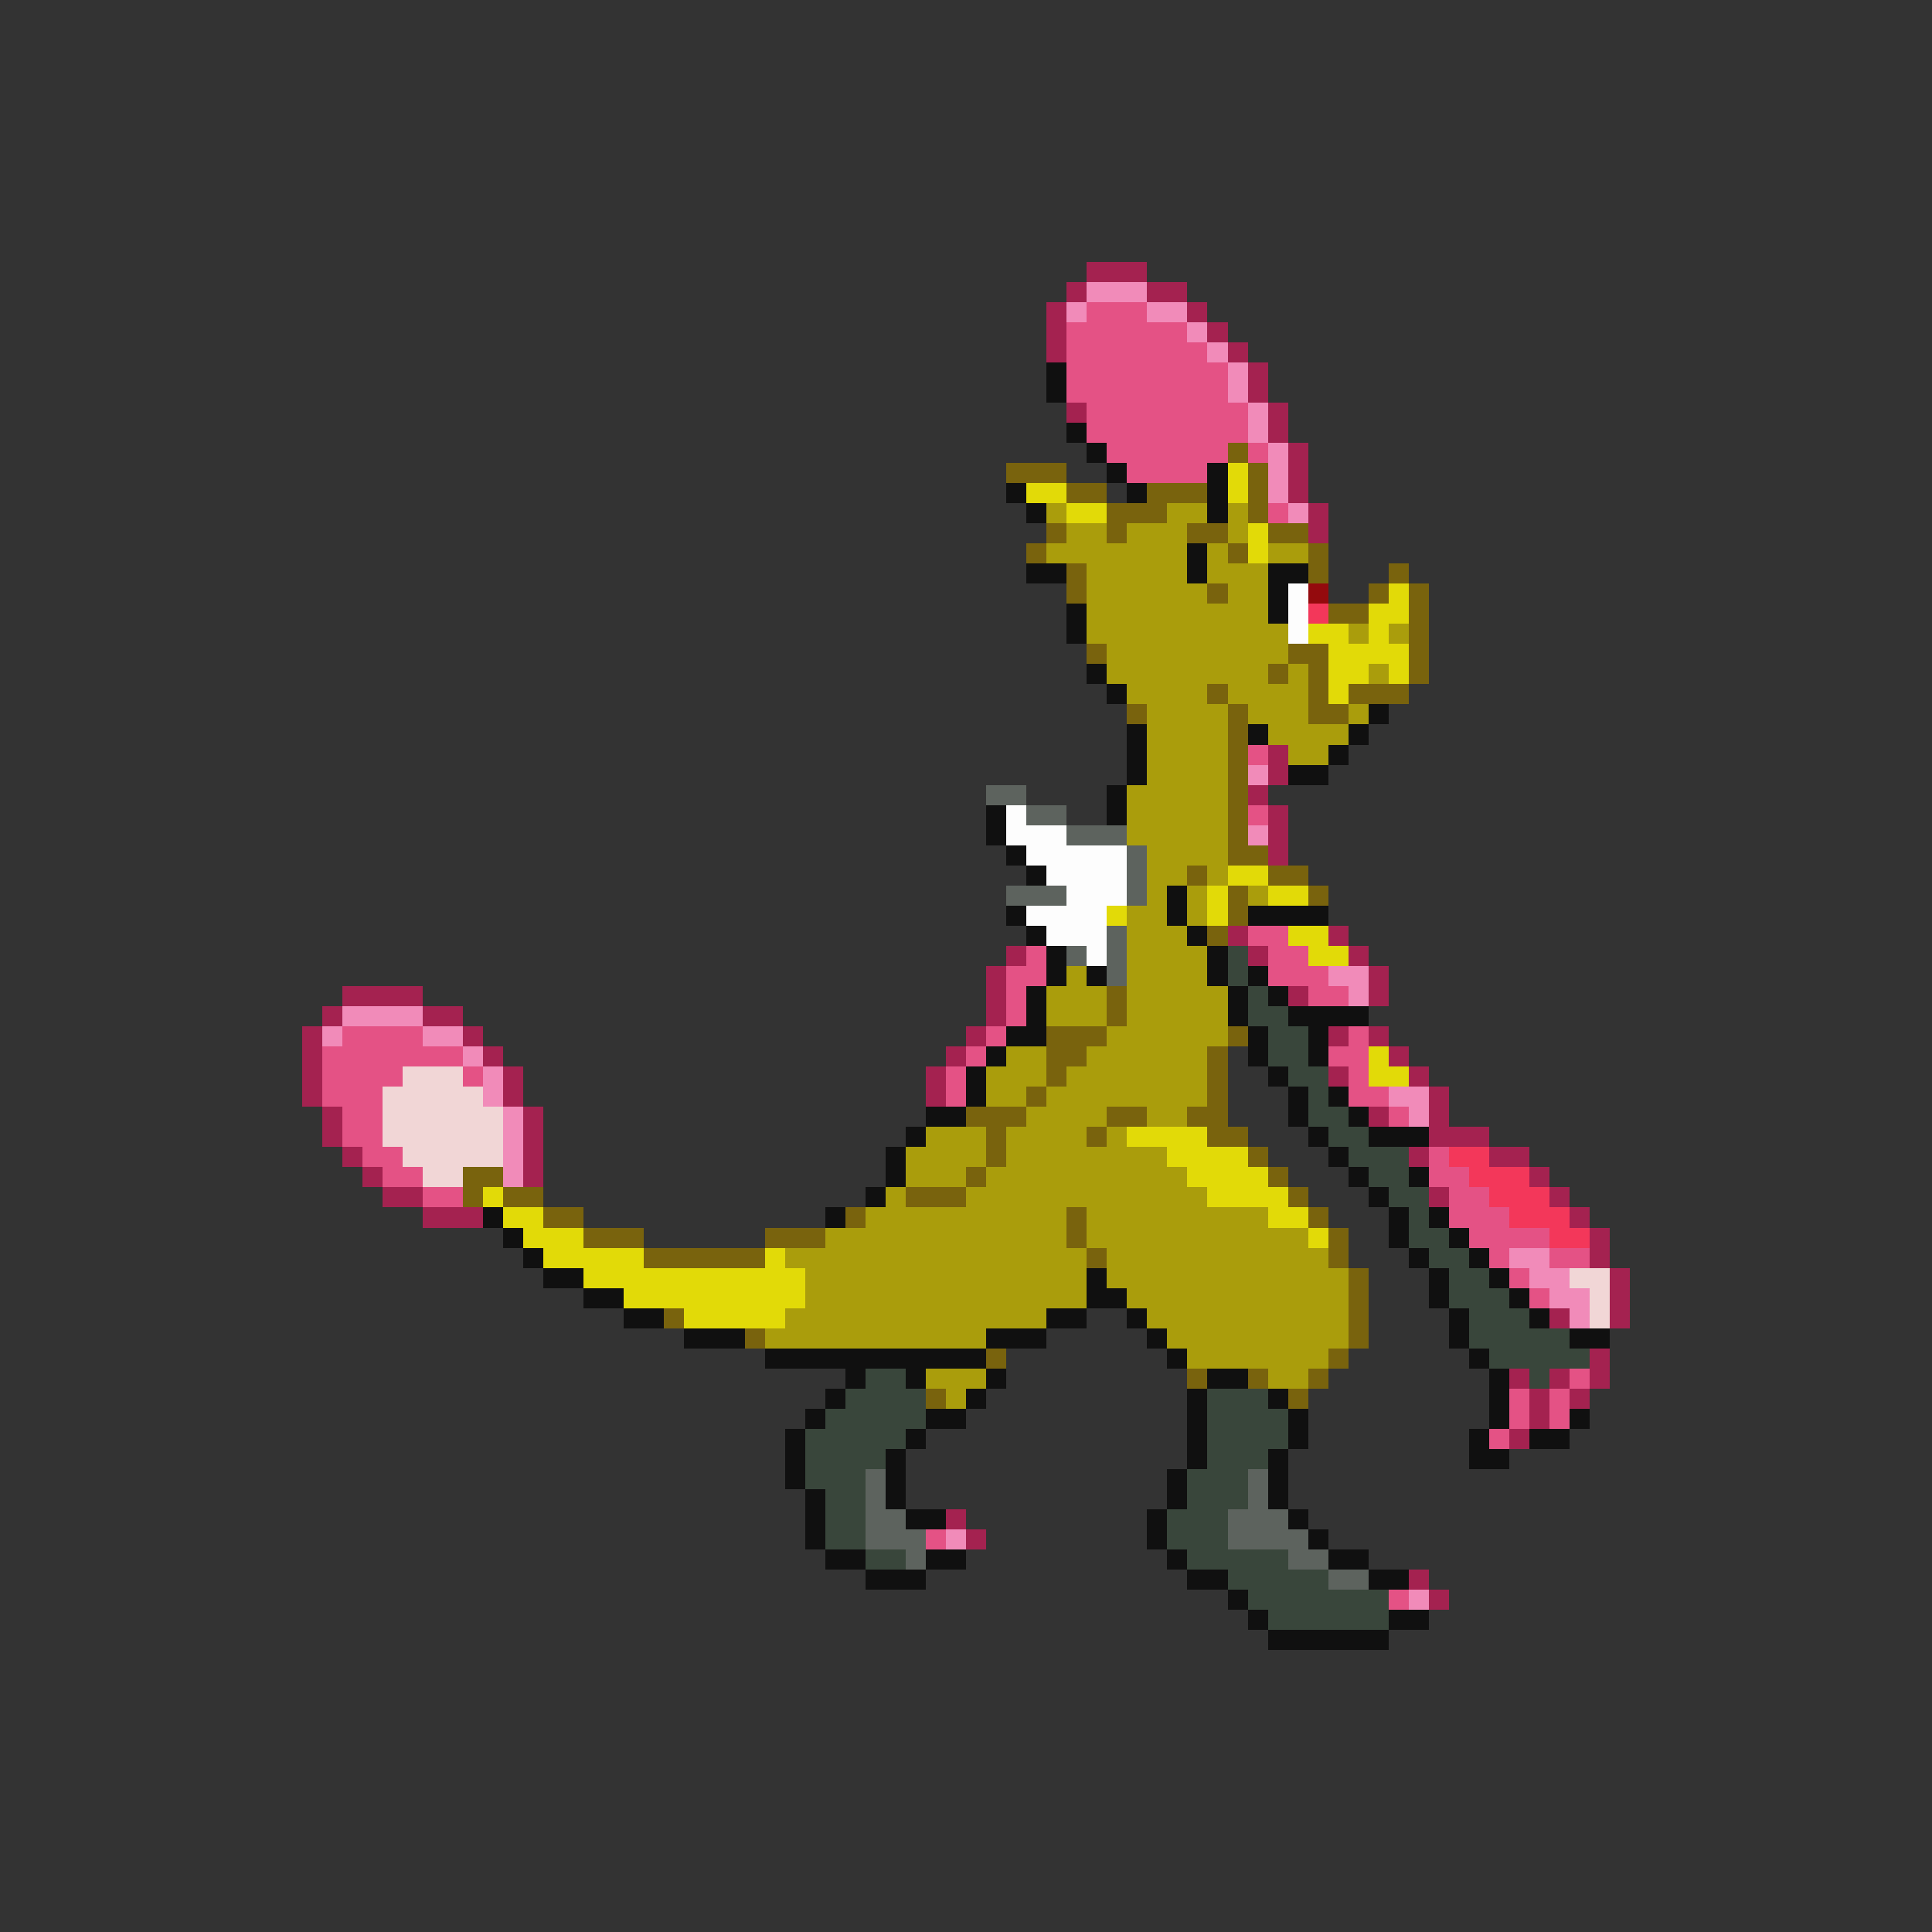 <svg xmlns="http://www.w3.org/2000/svg" viewBox="0 -0.5 96 96" shape-rendering="crispEdges">
<rect x="0" y="-0.5" width="96" height="96" fill="#333333" stroke="none"/>
<path stroke="#a42250" d="M54 13h3M53 14h1M57 14h2M52 15h1M59 15h1M52 16h1M60 16h1M52 17h1M61 17h1M62 18h1M62 19h1M53 20h1M63 20h1M63 21h1M64 22h1M64 23h1M64 24h1M65 25h1M65 26h1M63 37h1M63 38h1M62 39h1M63 40h1M63 41h1M63 42h1M61 46h1M66 46h1M50 47h1M62 47h1M67 47h1M49 48h1M68 48h1M17 49h4M49 49h1M64 49h1M68 49h1M16 50h1M21 50h2M49 50h1M15 51h1M23 51h1M48 51h1M66 51h1M68 51h1M15 52h1M24 52h1M47 52h1M69 52h1M15 53h1M25 53h1M46 53h1M66 53h1M70 53h1M15 54h1M25 54h1M46 54h1M71 54h1M16 55h1M26 55h1M68 55h1M71 55h1M16 56h1M26 56h1M71 56h3M17 57h1M26 57h1M70 57h1M74 57h2M18 58h1M26 58h1M76 58h1M19 59h2M71 59h1M77 59h1M21 60h3M78 60h1M79 61h1M79 62h1M80 63h1M80 64h1M77 65h1M80 65h1M79 67h1M75 68h1M77 68h1M79 68h1M76 69h1M78 69h1M76 70h1M75 71h1M47 75h1M48 76h1M70 78h1M71 79h1" />
<path stroke="#f18bb9" d="M54 14h3M53 15h1M57 15h2M59 16h1M60 17h1M61 18h1M61 19h1M62 20h1M62 21h1M63 22h1M63 23h1M63 24h1M64 25h1M62 38h1M62 41h1M66 48h2M67 49h1M17 50h4M16 51h1M21 51h2M23 52h1M24 53h1M24 54h1M69 54h2M25 55h1M70 55h1M25 56h1M25 57h1M25 58h1M75 62h2M76 63h2M77 64h2M78 65h1M47 76h1M70 79h1" />
<path stroke="#e45285" d="M54 15h3M53 16h6M53 17h7M53 18h8M53 19h8M54 20h8M54 21h8M55 22h6M62 22h1M56 23h4M63 25h1M62 37h1M62 40h1M62 46h2M51 47h1M63 47h2M50 48h2M63 48h3M50 49h1M65 49h2M50 50h1M17 51h4M49 51h1M67 51h1M16 52h7M48 52h1M66 52h2M16 53h4M23 53h1M47 53h1M67 53h1M16 54h3M47 54h1M67 54h2M17 55h2M69 55h1M17 56h2M18 57h2M71 57h1M19 58h2M71 58h2M21 59h2M72 59h2M72 60h3M73 61h4M74 62h1M77 62h2M75 63h1M76 64h1M78 68h1M75 69h1M77 69h1M75 70h1M77 70h1M74 71h1M46 76h1M69 79h1" />
<path stroke="#101010" d="M52 18h1M52 19h1M53 21h1M54 22h1M55 23h1M60 23h1M50 24h1M56 24h1M60 24h1M51 25h1M60 25h1M59 27h1M51 28h2M59 28h1M63 28h2M63 29h1M53 30h1M63 30h1M53 31h1M54 33h1M55 34h1M68 35h1M56 36h1M62 36h1M67 36h1M56 37h1M66 37h1M56 38h1M64 38h2M55 39h1M49 40h1M55 40h1M49 41h1M50 42h1M51 43h1M58 44h1M50 45h1M58 45h1M62 45h4M51 46h1M59 46h1M52 47h1M60 47h1M52 48h1M54 48h1M60 48h1M62 48h1M51 49h1M61 49h1M63 49h1M51 50h1M61 50h1M64 50h4M50 51h2M62 51h1M65 51h1M49 52h1M62 52h1M65 52h1M48 53h1M63 53h1M48 54h1M64 54h1M66 54h1M46 55h2M64 55h1M67 55h1M45 56h1M65 56h1M68 56h3M44 57h1M66 57h1M44 58h1M67 58h1M70 58h1M43 59h1M68 59h1M24 60h1M41 60h1M69 60h1M71 60h1M25 61h1M69 61h1M72 61h1M26 62h1M70 62h1M73 62h1M27 63h2M54 63h1M71 63h1M74 63h1M29 64h2M54 64h2M71 64h1M75 64h1M31 65h2M52 65h2M56 65h1M72 65h1M76 65h1M34 66h3M49 66h3M57 66h1M72 66h1M78 66h2M38 67h11M58 67h1M73 67h1M42 68h1M45 68h1M49 68h1M60 68h2M74 68h1M41 69h1M48 69h1M59 69h1M63 69h1M74 69h1M40 70h1M46 70h2M59 70h1M64 70h1M74 70h1M78 70h1M39 71h1M45 71h1M59 71h1M64 71h1M73 71h1M76 71h2M39 72h1M44 72h1M59 72h1M63 72h1M73 72h2M39 73h1M44 73h1M58 73h1M63 73h1M40 74h1M44 74h1M58 74h1M63 74h1M40 75h1M45 75h2M57 75h1M64 75h1M40 76h1M57 76h1M65 76h1M41 77h2M46 77h2M58 77h1M66 77h2M43 78h3M59 78h2M68 78h2M61 79h1M62 80h1M69 80h2M63 81h6" />
<path stroke="#79630d" d="M61 22h1M50 23h3M62 23h1M53 24h2M57 24h3M62 24h1M55 25h3M62 25h1M52 26h1M55 26h1M59 26h2M63 26h2M51 27h1M61 27h1M65 27h1M53 28h1M65 28h1M69 28h1M53 29h1M60 29h1M68 29h1M70 29h1M66 30h2M70 30h1M70 31h1M54 32h1M64 32h2M70 32h1M63 33h1M65 33h1M70 33h1M60 34h1M65 34h1M67 34h3M56 35h1M61 35h1M65 35h2M61 36h1M61 37h1M61 38h1M61 39h1M61 40h1M61 41h1M61 42h2M59 43h1M63 43h2M61 44h1M65 44h1M61 45h1M60 46h1M55 49h1M55 50h1M52 51h3M61 51h1M52 52h2M60 52h1M52 53h1M60 53h1M51 54h1M60 54h1M48 55h3M55 55h2M59 55h2M49 56h1M54 56h1M60 56h2M49 57h1M62 57h1M23 58h2M48 58h1M63 58h1M23 59h1M25 59h2M45 59h3M64 59h1M27 60h2M42 60h1M53 60h1M65 60h1M29 61h3M38 61h3M53 61h1M66 61h1M32 62h6M54 62h1M66 62h1M67 63h1M67 64h1M33 65h1M67 65h1M37 66h1M67 66h1M49 67h1M66 67h1M59 68h1M62 68h1M65 68h1M46 69h1M64 69h1" />
<path stroke="#e2da08" d="M61 23h1M51 24h2M61 24h1M53 25h2M62 26h1M62 27h1M69 29h1M68 30h2M65 31h2M68 31h1M66 32h4M66 33h2M69 33h1M66 34h1M61 43h2M60 44h1M63 44h2M55 45h1M60 45h1M64 46h2M65 47h2M68 52h1M68 53h2M56 56h4M58 57h4M59 58h4M24 59h1M60 59h4M25 60h2M63 60h2M26 61h3M65 61h1M27 62h5M38 62h1M29 63h11M31 64h9M34 65h5" />
<path stroke="#aa9d0c" d="M52 25h1M58 25h2M61 25h1M53 26h2M56 26h3M61 26h1M52 27h7M60 27h1M63 27h2M54 28h5M60 28h3M54 29h6M61 29h2M54 30h9M54 31h10M67 31h1M69 31h1M55 32h9M55 33h8M64 33h1M68 33h1M56 34h4M61 34h4M57 35h4M62 35h3M67 35h1M57 36h4M63 36h4M57 37h4M64 37h2M57 38h4M56 39h5M56 40h5M56 41h5M57 42h4M57 43h2M60 43h1M57 44h1M59 44h1M62 44h1M56 45h2M59 45h1M56 46h3M56 47h4M53 48h1M56 48h4M52 49h3M56 49h5M52 50h3M56 50h5M55 51h6M50 52h2M54 52h6M49 53h3M53 53h7M49 54h2M52 54h8M51 55h4M57 55h2M46 56h3M50 56h4M55 56h1M45 57h4M50 57h8M45 58h3M49 58h10M44 59h1M48 59h12M43 60h10M54 60h9M41 61h12M54 61h11M39 62h15M55 62h11M40 63h14M55 63h12M40 64h14M56 64h11M39 65h13M57 65h10M38 66h11M58 66h9M59 67h7M46 68h3M63 68h2M47 69h1" />
<path stroke="#fdfdfd" d="M64 29h1M64 30h1M64 31h1M50 40h1M50 41h3M51 42h5M52 43h4M53 44h3M51 45h4M52 46h3M54 47h1" />
<path stroke="#940a0d" d="M65 29h1" />
<path stroke="#f3375a" d="M65 30h1M72 57h2M73 58h3M74 59h3M75 60h3M77 61h2" />
<path stroke="#5d635e" d="M49 39h2M51 40h2M53 41h3M56 42h1M56 43h1M50 44h3M56 44h1M55 46h1M53 47h1M55 47h1M55 48h1M43 73h1M62 73h1M43 74h1M62 74h1M43 75h2M61 75h3M43 76h3M61 76h4M45 77h1M64 77h2M66 78h2" />
<path stroke="#39463b" d="M61 47h1M61 48h1M62 49h1M62 50h2M63 51h2M63 52h2M64 53h2M65 54h1M65 55h2M66 56h2M67 57h3M68 58h2M69 59h2M70 60h1M70 61h2M71 62h2M72 63h2M72 64h3M73 65h3M73 66h5M74 67h5M43 68h2M76 68h1M42 69h4M60 69h3M41 70h5M60 70h4M40 71h5M60 71h4M40 72h4M60 72h3M40 73h3M59 73h3M41 74h2M59 74h3M41 75h2M58 75h3M41 76h2M58 76h3M43 77h2M59 77h5M61 78h5M62 79h7M63 80h6" />
<path stroke="#f1d6d6" d="M20 53h3M19 54h5M19 55h6M19 56h6M20 57h5M21 58h2M78 63h2M79 64h1M79 65h1" />
</svg>